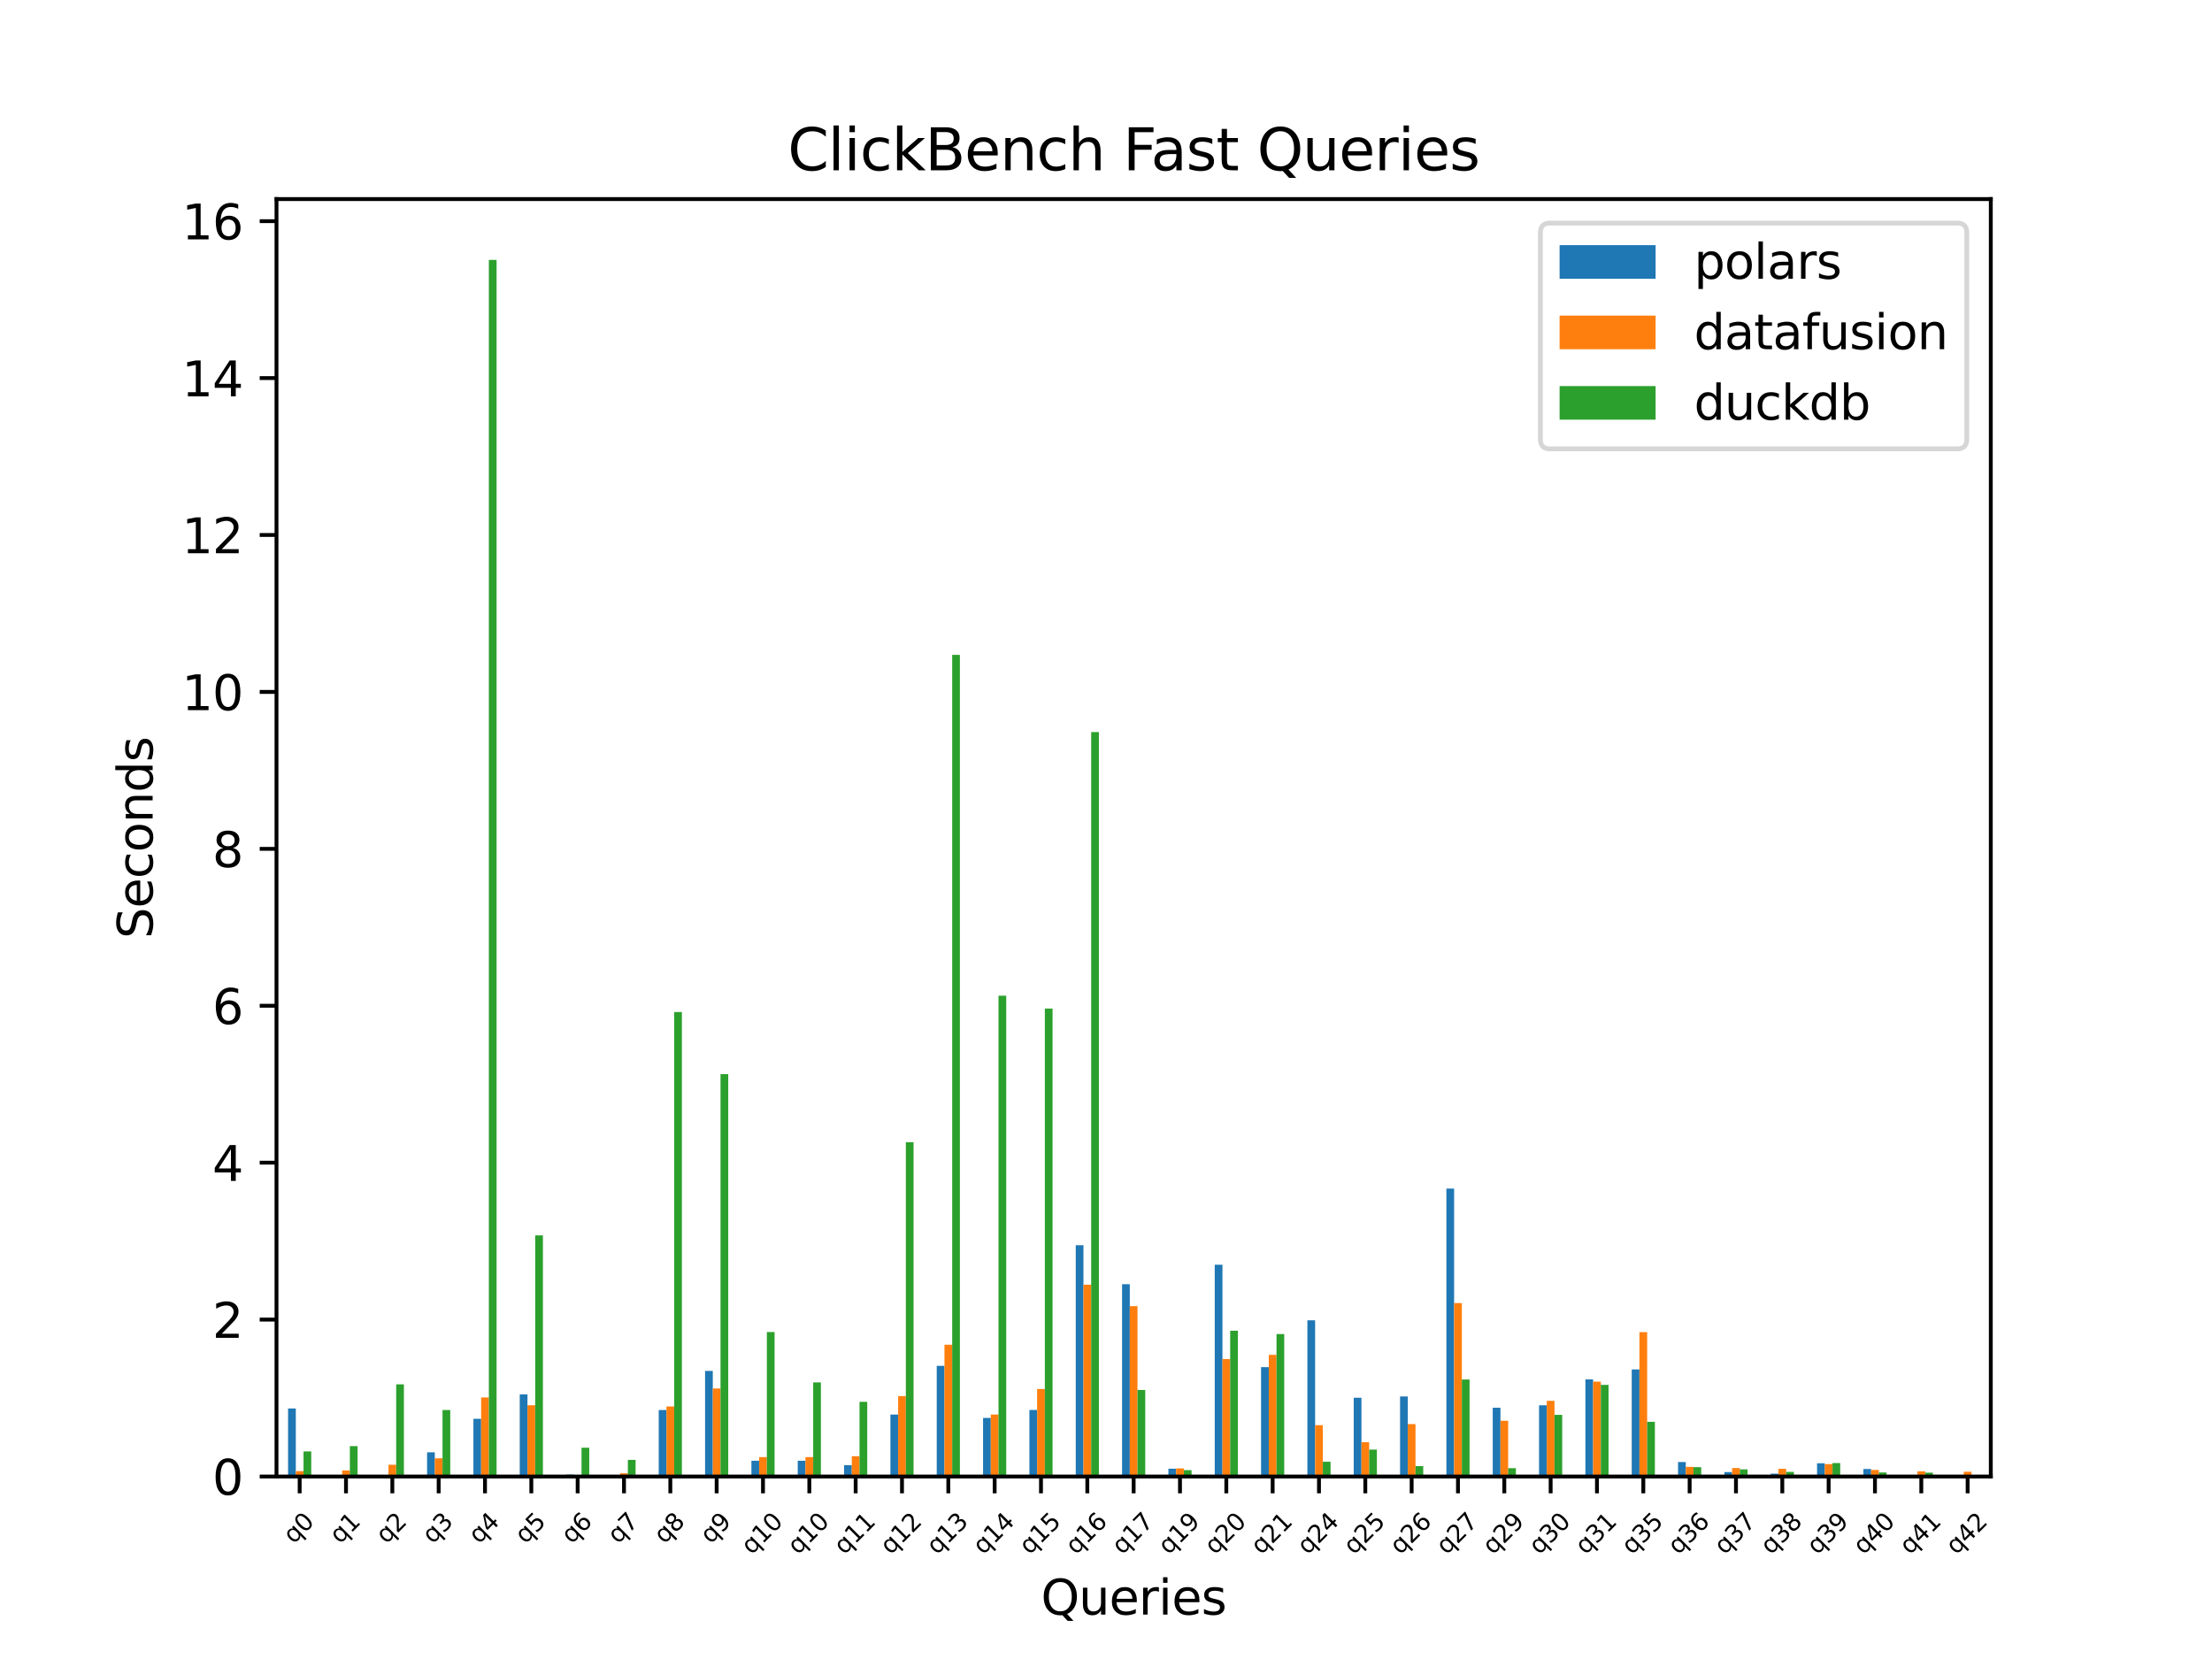 <?xml version="1.0" encoding="utf-8" standalone="no"?>
<!DOCTYPE svg PUBLIC "-//W3C//DTD SVG 1.1//EN"
  "http://www.w3.org/Graphics/SVG/1.1/DTD/svg11.dtd">
<svg xmlns:xlink="http://www.w3.org/1999/xlink" width="460.8pt" height="345.6pt" viewBox="0 0 460.8 345.6" xmlns="http://www.w3.org/2000/svg" version="1.1">
 <defs>
  <style type="text/css">*{stroke-linejoin: round; stroke-linecap: butt}</style>
 </defs>
 <g id="figure_1">
  <g id="patch_1">
   <path d="M 0 345.6 
L 460.8 345.6 
L 460.8 0 
L 0 0 
z
" style="fill: #ffffff"/>
  </g>
  <g id="axes_1">
   <g id="patch_2">
    <path d="M 57.6 307.584 
L 414.72 307.584 
L 414.72 41.472 
L 57.6 41.472 
z
" style="fill: #ffffff"/>
   </g>
   <g id="patch_3">
    <path d="M 60.013 307.584 
L 61.622 307.584 
L 61.622 293.412 
L 60.013 293.412 
z
" clip-path="url(#p11e6ae6128)" style="fill: #1f77b4"/>
   </g>
   <g id="patch_4">
    <path d="M 69.665 307.584 
L 71.274 307.584 
L 71.274 307.441 
L 69.665 307.441 
z
" clip-path="url(#p11e6ae6128)" style="fill: #1f77b4"/>
   </g>
   <g id="patch_5">
    <path d="M 79.317 307.584 
L 80.925 307.584 
L 80.925 307.45 
L 79.317 307.45 
z
" clip-path="url(#p11e6ae6128)" style="fill: #1f77b4"/>
   </g>
   <g id="patch_6">
    <path d="M 88.969 307.584 
L 90.577 307.584 
L 90.577 302.548 
L 88.969 302.548 
z
" clip-path="url(#p11e6ae6128)" style="fill: #1f77b4"/>
   </g>
   <g id="patch_7">
    <path d="M 98.621 307.584 
L 100.229 307.584 
L 100.229 295.563 
L 98.621 295.563 
z
" clip-path="url(#p11e6ae6128)" style="fill: #1f77b4"/>
   </g>
   <g id="patch_8">
    <path d="M 108.272 307.584 
L 109.881 307.584 
L 109.881 290.471 
L 108.272 290.471 
z
" clip-path="url(#p11e6ae6128)" style="fill: #1f77b4"/>
   </g>
   <g id="patch_9">
    <path d="M 117.924 307.584 
L 119.533 307.584 
L 119.533 307.186 
L 117.924 307.186 
z
" clip-path="url(#p11e6ae6128)" style="fill: #1f77b4"/>
   </g>
   <g id="patch_10">
    <path d="M 127.576 307.584 
L 129.185 307.584 
L 129.185 307.487 
L 127.576 307.487 
z
" clip-path="url(#p11e6ae6128)" style="fill: #1f77b4"/>
   </g>
   <g id="patch_11">
    <path d="M 137.228 307.584 
L 138.837 307.584 
L 138.837 293.734 
L 137.228 293.734 
z
" clip-path="url(#p11e6ae6128)" style="fill: #1f77b4"/>
   </g>
   <g id="patch_12">
    <path d="M 146.88 307.584 
L 148.489 307.584 
L 148.489 285.583 
L 146.88 285.583 
z
" clip-path="url(#p11e6ae6128)" style="fill: #1f77b4"/>
   </g>
   <g id="patch_13">
    <path d="M 156.532 307.584 
L 158.141 307.584 
L 158.141 304.294 
L 156.532 304.294 
z
" clip-path="url(#p11e6ae6128)" style="fill: #1f77b4"/>
   </g>
   <g id="patch_14">
    <path d="M 166.184 307.584 
L 167.792 307.584 
L 167.792 304.294 
L 166.184 304.294 
z
" clip-path="url(#p11e6ae6128)" style="fill: #1f77b4"/>
   </g>
   <g id="patch_15">
    <path d="M 175.836 307.584 
L 177.444 307.584 
L 177.444 305.233 
L 175.836 305.233 
z
" clip-path="url(#p11e6ae6128)" style="fill: #1f77b4"/>
   </g>
   <g id="patch_16">
    <path d="M 185.488 307.584 
L 187.096 307.584 
L 187.096 294.678 
L 185.488 294.678 
z
" clip-path="url(#p11e6ae6128)" style="fill: #1f77b4"/>
   </g>
   <g id="patch_17">
    <path d="M 195.139 307.584 
L 196.748 307.584 
L 196.748 284.523 
L 195.139 284.523 
z
" clip-path="url(#p11e6ae6128)" style="fill: #1f77b4"/>
   </g>
   <g id="patch_18">
    <path d="M 204.791 307.584 
L 206.4 307.584 
L 206.4 295.382 
L 204.791 295.382 
z
" clip-path="url(#p11e6ae6128)" style="fill: #1f77b4"/>
   </g>
   <g id="patch_19">
    <path d="M 214.443 307.584 
L 216.052 307.584 
L 216.052 293.72 
L 214.443 293.72 
z
" clip-path="url(#p11e6ae6128)" style="fill: #1f77b4"/>
   </g>
   <g id="patch_20">
    <path d="M 224.095 307.584 
L 225.704 307.584 
L 225.704 259.405 
L 224.095 259.405 
z
" clip-path="url(#p11e6ae6128)" style="fill: #1f77b4"/>
   </g>
   <g id="patch_21">
    <path d="M 233.747 307.584 
L 235.356 307.584 
L 235.356 267.517 
L 233.747 267.517 
z
" clip-path="url(#p11e6ae6128)" style="fill: #1f77b4"/>
   </g>
   <g id="patch_22">
    <path d="M 243.399 307.584 
L 245.008 307.584 
L 245.008 305.962 
L 243.399 305.962 
z
" clip-path="url(#p11e6ae6128)" style="fill: #1f77b4"/>
   </g>
   <g id="patch_23">
    <path d="M 253.051 307.584 
L 254.659 307.584 
L 254.659 263.472 
L 253.051 263.472 
z
" clip-path="url(#p11e6ae6128)" style="fill: #1f77b4"/>
   </g>
   <g id="patch_24">
    <path d="M 262.703 307.584 
L 264.311 307.584 
L 264.311 284.8 
L 262.703 284.8 
z
" clip-path="url(#p11e6ae6128)" style="fill: #1f77b4"/>
   </g>
   <g id="patch_25">
    <path d="M 272.355 307.584 
L 273.963 307.584 
L 273.963 275.047 
L 272.355 275.047 
z
" clip-path="url(#p11e6ae6128)" style="fill: #1f77b4"/>
   </g>
   <g id="patch_26">
    <path d="M 282.006 307.584 
L 283.615 307.584 
L 283.615 291.173 
L 282.006 291.173 
z
" clip-path="url(#p11e6ae6128)" style="fill: #1f77b4"/>
   </g>
   <g id="patch_27">
    <path d="M 291.658 307.584 
L 293.267 307.584 
L 293.267 290.904 
L 291.658 290.904 
z
" clip-path="url(#p11e6ae6128)" style="fill: #1f77b4"/>
   </g>
   <g id="patch_28">
    <path d="M 301.31 307.584 
L 302.919 307.584 
L 302.919 247.605 
L 301.31 247.605 
z
" clip-path="url(#p11e6ae6128)" style="fill: #1f77b4"/>
   </g>
   <g id="patch_29">
    <path d="M 310.962 307.584 
L 312.571 307.584 
L 312.571 293.259 
L 310.962 293.259 
z
" clip-path="url(#p11e6ae6128)" style="fill: #1f77b4"/>
   </g>
   <g id="patch_30">
    <path d="M 320.614 307.584 
L 322.223 307.584 
L 322.223 292.755 
L 320.614 292.755 
z
" clip-path="url(#p11e6ae6128)" style="fill: #1f77b4"/>
   </g>
   <g id="patch_31">
    <path d="M 330.266 307.584 
L 331.875 307.584 
L 331.875 287.358 
L 330.266 287.358 
z
" clip-path="url(#p11e6ae6128)" style="fill: #1f77b4"/>
   </g>
   <g id="patch_32">
    <path d="M 339.918 307.584 
L 341.526 307.584 
L 341.526 285.273 
L 339.918 285.273 
z
" clip-path="url(#p11e6ae6128)" style="fill: #1f77b4"/>
   </g>
   <g id="patch_33">
    <path d="M 349.57 307.584 
L 351.178 307.584 
L 351.178 304.576 
L 349.57 304.576 
z
" clip-path="url(#p11e6ae6128)" style="fill: #1f77b4"/>
   </g>
   <g id="patch_34">
    <path d="M 359.222 307.584 
L 360.83 307.584 
L 360.83 306.661 
L 359.222 306.661 
z
" clip-path="url(#p11e6ae6128)" style="fill: #1f77b4"/>
   </g>
   <g id="patch_35">
    <path d="M 368.874 307.584 
L 370.482 307.584 
L 370.482 306.997 
L 368.874 306.997 
z
" clip-path="url(#p11e6ae6128)" style="fill: #1f77b4"/>
   </g>
   <g id="patch_36">
    <path d="M 378.525 307.584 
L 380.134 307.584 
L 380.134 304.824 
L 378.525 304.824 
z
" clip-path="url(#p11e6ae6128)" style="fill: #1f77b4"/>
   </g>
   <g id="patch_37">
    <path d="M 388.177 307.584 
L 389.786 307.584 
L 389.786 306.015 
L 388.177 306.015 
z
" clip-path="url(#p11e6ae6128)" style="fill: #1f77b4"/>
   </g>
   <g id="patch_38">
    <path d="M 397.829 307.584 
L 399.438 307.584 
L 399.438 307.351 
L 397.829 307.351 
z
" clip-path="url(#p11e6ae6128)" style="fill: #1f77b4"/>
   </g>
   <g id="patch_39">
    <path d="M 407.481 307.584 
L 409.09 307.584 
L 409.09 307.278 
L 407.481 307.278 
z
" clip-path="url(#p11e6ae6128)" style="fill: #1f77b4"/>
   </g>
   <g id="patch_40">
    <path d="M 61.622 307.584 
L 63.23 307.584 
L 63.23 306.463 
L 61.622 306.463 
z
" clip-path="url(#p11e6ae6128)" style="fill: #ff7f0e"/>
   </g>
   <g id="patch_41">
    <path d="M 71.274 307.584 
L 72.882 307.584 
L 72.882 306.327 
L 71.274 306.327 
z
" clip-path="url(#p11e6ae6128)" style="fill: #ff7f0e"/>
   </g>
   <g id="patch_42">
    <path d="M 80.925 307.584 
L 82.534 307.584 
L 82.534 305.137 
L 80.925 305.137 
z
" clip-path="url(#p11e6ae6128)" style="fill: #ff7f0e"/>
   </g>
   <g id="patch_43">
    <path d="M 90.577 307.584 
L 92.186 307.584 
L 92.186 303.797 
L 90.577 303.797 
z
" clip-path="url(#p11e6ae6128)" style="fill: #ff7f0e"/>
   </g>
   <g id="patch_44">
    <path d="M 100.229 307.584 
L 101.838 307.584 
L 101.838 291.11 
L 100.229 291.11 
z
" clip-path="url(#p11e6ae6128)" style="fill: #ff7f0e"/>
   </g>
   <g id="patch_45">
    <path d="M 109.881 307.584 
L 111.49 307.584 
L 111.49 292.733 
L 109.881 292.733 
z
" clip-path="url(#p11e6ae6128)" style="fill: #ff7f0e"/>
   </g>
   <g id="patch_46">
    <path d="M 119.533 307.584 
L 121.142 307.584 
L 121.142 307.571 
L 119.533 307.571 
z
" clip-path="url(#p11e6ae6128)" style="fill: #ff7f0e"/>
   </g>
   <g id="patch_47">
    <path d="M 129.185 307.584 
L 130.794 307.584 
L 130.794 306.916 
L 129.185 306.916 
z
" clip-path="url(#p11e6ae6128)" style="fill: #ff7f0e"/>
   </g>
   <g id="patch_48">
    <path d="M 138.837 307.584 
L 140.445 307.584 
L 140.445 292.996 
L 138.837 292.996 
z
" clip-path="url(#p11e6ae6128)" style="fill: #ff7f0e"/>
   </g>
   <g id="patch_49">
    <path d="M 148.489 307.584 
L 150.097 307.584 
L 150.097 289.249 
L 148.489 289.249 
z
" clip-path="url(#p11e6ae6128)" style="fill: #ff7f0e"/>
   </g>
   <g id="patch_50">
    <path d="M 158.141 307.584 
L 159.749 307.584 
L 159.749 303.541 
L 158.141 303.541 
z
" clip-path="url(#p11e6ae6128)" style="fill: #ff7f0e"/>
   </g>
   <g id="patch_51">
    <path d="M 167.792 307.584 
L 169.401 307.584 
L 169.401 303.541 
L 167.792 303.541 
z
" clip-path="url(#p11e6ae6128)" style="fill: #ff7f0e"/>
   </g>
   <g id="patch_52">
    <path d="M 177.444 307.584 
L 179.053 307.584 
L 179.053 303.363 
L 177.444 303.363 
z
" clip-path="url(#p11e6ae6128)" style="fill: #ff7f0e"/>
   </g>
   <g id="patch_53">
    <path d="M 187.096 307.584 
L 188.705 307.584 
L 188.705 290.832 
L 187.096 290.832 
z
" clip-path="url(#p11e6ae6128)" style="fill: #ff7f0e"/>
   </g>
   <g id="patch_54">
    <path d="M 196.748 307.584 
L 198.357 307.584 
L 198.357 280.129 
L 196.748 280.129 
z
" clip-path="url(#p11e6ae6128)" style="fill: #ff7f0e"/>
   </g>
   <g id="patch_55">
    <path d="M 206.4 307.584 
L 208.009 307.584 
L 208.009 294.675 
L 206.4 294.675 
z
" clip-path="url(#p11e6ae6128)" style="fill: #ff7f0e"/>
   </g>
   <g id="patch_56">
    <path d="M 216.052 307.584 
L 217.661 307.584 
L 217.661 289.356 
L 216.052 289.356 
z
" clip-path="url(#p11e6ae6128)" style="fill: #ff7f0e"/>
   </g>
   <g id="patch_57">
    <path d="M 225.704 307.584 
L 227.312 307.584 
L 227.312 267.627 
L 225.704 267.627 
z
" clip-path="url(#p11e6ae6128)" style="fill: #ff7f0e"/>
   </g>
   <g id="patch_58">
    <path d="M 235.356 307.584 
L 236.964 307.584 
L 236.964 272.088 
L 235.356 272.088 
z
" clip-path="url(#p11e6ae6128)" style="fill: #ff7f0e"/>
   </g>
   <g id="patch_59">
    <path d="M 245.008 307.584 
L 246.616 307.584 
L 246.616 305.896 
L 245.008 305.896 
z
" clip-path="url(#p11e6ae6128)" style="fill: #ff7f0e"/>
   </g>
   <g id="patch_60">
    <path d="M 254.659 307.584 
L 256.268 307.584 
L 256.268 283.112 
L 254.659 283.112 
z
" clip-path="url(#p11e6ae6128)" style="fill: #ff7f0e"/>
   </g>
   <g id="patch_61">
    <path d="M 264.311 307.584 
L 265.92 307.584 
L 265.92 282.244 
L 264.311 282.244 
z
" clip-path="url(#p11e6ae6128)" style="fill: #ff7f0e"/>
   </g>
   <g id="patch_62">
    <path d="M 273.963 307.584 
L 275.572 307.584 
L 275.572 296.891 
L 273.963 296.891 
z
" clip-path="url(#p11e6ae6128)" style="fill: #ff7f0e"/>
   </g>
   <g id="patch_63">
    <path d="M 283.615 307.584 
L 285.224 307.584 
L 285.224 300.446 
L 283.615 300.446 
z
" clip-path="url(#p11e6ae6128)" style="fill: #ff7f0e"/>
   </g>
   <g id="patch_64">
    <path d="M 293.267 307.584 
L 294.876 307.584 
L 294.876 296.668 
L 293.267 296.668 
z
" clip-path="url(#p11e6ae6128)" style="fill: #ff7f0e"/>
   </g>
   <g id="patch_65">
    <path d="M 302.919 307.584 
L 304.528 307.584 
L 304.528 271.454 
L 302.919 271.454 
z
" clip-path="url(#p11e6ae6128)" style="fill: #ff7f0e"/>
   </g>
   <g id="patch_66">
    <path d="M 312.571 307.584 
L 314.179 307.584 
L 314.179 295.97 
L 312.571 295.97 
z
" clip-path="url(#p11e6ae6128)" style="fill: #ff7f0e"/>
   </g>
   <g id="patch_67">
    <path d="M 322.223 307.584 
L 323.831 307.584 
L 323.831 291.813 
L 322.223 291.813 
z
" clip-path="url(#p11e6ae6128)" style="fill: #ff7f0e"/>
   </g>
   <g id="patch_68">
    <path d="M 331.875 307.584 
L 333.483 307.584 
L 333.483 287.827 
L 331.875 287.827 
z
" clip-path="url(#p11e6ae6128)" style="fill: #ff7f0e"/>
   </g>
   <g id="patch_69">
    <path d="M 341.526 307.584 
L 343.135 307.584 
L 343.135 277.51 
L 341.526 277.51 
z
" clip-path="url(#p11e6ae6128)" style="fill: #ff7f0e"/>
   </g>
   <g id="patch_70">
    <path d="M 351.178 307.584 
L 352.787 307.584 
L 352.787 305.575 
L 351.178 305.575 
z
" clip-path="url(#p11e6ae6128)" style="fill: #ff7f0e"/>
   </g>
   <g id="patch_71">
    <path d="M 360.83 307.584 
L 362.439 307.584 
L 362.439 305.827 
L 360.83 305.827 
z
" clip-path="url(#p11e6ae6128)" style="fill: #ff7f0e"/>
   </g>
   <g id="patch_72">
    <path d="M 370.482 307.584 
L 372.091 307.584 
L 372.091 305.986 
L 370.482 305.986 
z
" clip-path="url(#p11e6ae6128)" style="fill: #ff7f0e"/>
   </g>
   <g id="patch_73">
    <path d="M 380.134 307.584 
L 381.743 307.584 
L 381.743 304.998 
L 380.134 304.998 
z
" clip-path="url(#p11e6ae6128)" style="fill: #ff7f0e"/>
   </g>
   <g id="patch_74">
    <path d="M 389.786 307.584 
L 391.395 307.584 
L 391.395 306.216 
L 389.786 306.216 
z
" clip-path="url(#p11e6ae6128)" style="fill: #ff7f0e"/>
   </g>
   <g id="patch_75">
    <path d="M 399.438 307.584 
L 401.046 307.584 
L 401.046 306.501 
L 399.438 306.501 
z
" clip-path="url(#p11e6ae6128)" style="fill: #ff7f0e"/>
   </g>
   <g id="patch_76">
    <path d="M 409.09 307.584 
L 410.698 307.584 
L 410.698 306.588 
L 409.09 306.588 
z
" clip-path="url(#p11e6ae6128)" style="fill: #ff7f0e"/>
   </g>
   <g id="patch_77">
    <path d="M 63.23 307.584 
L 64.839 307.584 
L 64.839 302.359 
L 63.23 302.359 
z
" clip-path="url(#p11e6ae6128)" style="fill: #2ca02c"/>
   </g>
   <g id="patch_78">
    <path d="M 72.882 307.584 
L 74.491 307.584 
L 74.491 301.258 
L 72.882 301.258 
z
" clip-path="url(#p11e6ae6128)" style="fill: #2ca02c"/>
   </g>
   <g id="patch_79">
    <path d="M 82.534 307.584 
L 84.143 307.584 
L 84.143 288.385 
L 82.534 288.385 
z
" clip-path="url(#p11e6ae6128)" style="fill: #2ca02c"/>
   </g>
   <g id="patch_80">
    <path d="M 92.186 307.584 
L 93.795 307.584 
L 93.795 293.736 
L 92.186 293.736 
z
" clip-path="url(#p11e6ae6128)" style="fill: #2ca02c"/>
   </g>
   <g id="patch_81">
    <path d="M 101.838 307.584 
L 103.446 307.584 
L 103.446 54.144 
L 101.838 54.144 
z
" clip-path="url(#p11e6ae6128)" style="fill: #2ca02c"/>
   </g>
   <g id="patch_82">
    <path d="M 111.49 307.584 
L 113.098 307.584 
L 113.098 257.353 
L 111.49 257.353 
z
" clip-path="url(#p11e6ae6128)" style="fill: #2ca02c"/>
   </g>
   <g id="patch_83">
    <path d="M 121.142 307.584 
L 122.75 307.584 
L 122.75 301.588 
L 121.142 301.588 
z
" clip-path="url(#p11e6ae6128)" style="fill: #2ca02c"/>
   </g>
   <g id="patch_84">
    <path d="M 130.794 307.584 
L 132.402 307.584 
L 132.402 304.117 
L 130.794 304.117 
z
" clip-path="url(#p11e6ae6128)" style="fill: #2ca02c"/>
   </g>
   <g id="patch_85">
    <path d="M 140.445 307.584 
L 142.054 307.584 
L 142.054 210.82 
L 140.445 210.82 
z
" clip-path="url(#p11e6ae6128)" style="fill: #2ca02c"/>
   </g>
   <g id="patch_86">
    <path d="M 150.097 307.584 
L 151.706 307.584 
L 151.706 223.769 
L 150.097 223.769 
z
" clip-path="url(#p11e6ae6128)" style="fill: #2ca02c"/>
   </g>
   <g id="patch_87">
    <path d="M 159.749 307.584 
L 161.358 307.584 
L 161.358 277.484 
L 159.749 277.484 
z
" clip-path="url(#p11e6ae6128)" style="fill: #2ca02c"/>
   </g>
   <g id="patch_88">
    <path d="M 169.401 307.584 
L 171.01 307.584 
L 171.01 287.978 
L 169.401 287.978 
z
" clip-path="url(#p11e6ae6128)" style="fill: #2ca02c"/>
   </g>
   <g id="patch_89">
    <path d="M 179.053 307.584 
L 180.662 307.584 
L 180.662 292.025 
L 179.053 292.025 
z
" clip-path="url(#p11e6ae6128)" style="fill: #2ca02c"/>
   </g>
   <g id="patch_90">
    <path d="M 188.705 307.584 
L 190.314 307.584 
L 190.314 237.944 
L 188.705 237.944 
z
" clip-path="url(#p11e6ae6128)" style="fill: #2ca02c"/>
   </g>
   <g id="patch_91">
    <path d="M 198.357 307.584 
L 199.965 307.584 
L 199.965 136.425 
L 198.357 136.425 
z
" clip-path="url(#p11e6ae6128)" style="fill: #2ca02c"/>
   </g>
   <g id="patch_92">
    <path d="M 208.009 307.584 
L 209.617 307.584 
L 209.617 207.425 
L 208.009 207.425 
z
" clip-path="url(#p11e6ae6128)" style="fill: #2ca02c"/>
   </g>
   <g id="patch_93">
    <path d="M 217.661 307.584 
L 219.269 307.584 
L 219.269 210.103 
L 217.661 210.103 
z
" clip-path="url(#p11e6ae6128)" style="fill: #2ca02c"/>
   </g>
   <g id="patch_94">
    <path d="M 227.312 307.584 
L 228.921 307.584 
L 228.921 152.509 
L 227.312 152.509 
z
" clip-path="url(#p11e6ae6128)" style="fill: #2ca02c"/>
   </g>
   <g id="patch_95">
    <path d="M 236.964 307.584 
L 238.573 307.584 
L 238.573 289.56 
L 236.964 289.56 
z
" clip-path="url(#p11e6ae6128)" style="fill: #2ca02c"/>
   </g>
   <g id="patch_96">
    <path d="M 246.616 307.584 
L 248.225 307.584 
L 248.225 306.251 
L 246.616 306.251 
z
" clip-path="url(#p11e6ae6128)" style="fill: #2ca02c"/>
   </g>
   <g id="patch_97">
    <path d="M 256.268 307.584 
L 257.877 307.584 
L 257.877 277.215 
L 256.268 277.215 
z
" clip-path="url(#p11e6ae6128)" style="fill: #2ca02c"/>
   </g>
   <g id="patch_98">
    <path d="M 265.92 307.584 
L 267.529 307.584 
L 267.529 277.903 
L 265.92 277.903 
z
" clip-path="url(#p11e6ae6128)" style="fill: #2ca02c"/>
   </g>
   <g id="patch_99">
    <path d="M 275.572 307.584 
L 277.181 307.584 
L 277.181 304.503 
L 275.572 304.503 
z
" clip-path="url(#p11e6ae6128)" style="fill: #2ca02c"/>
   </g>
   <g id="patch_100">
    <path d="M 285.224 307.584 
L 286.832 307.584 
L 286.832 301.975 
L 285.224 301.975 
z
" clip-path="url(#p11e6ae6128)" style="fill: #2ca02c"/>
   </g>
   <g id="patch_101">
    <path d="M 294.876 307.584 
L 296.484 307.584 
L 296.484 305.424 
L 294.876 305.424 
z
" clip-path="url(#p11e6ae6128)" style="fill: #2ca02c"/>
   </g>
   <g id="patch_102">
    <path d="M 304.528 307.584 
L 306.136 307.584 
L 306.136 287.377 
L 304.528 287.377 
z
" clip-path="url(#p11e6ae6128)" style="fill: #2ca02c"/>
   </g>
   <g id="patch_103">
    <path d="M 314.179 307.584 
L 315.788 307.584 
L 315.788 305.853 
L 314.179 305.853 
z
" clip-path="url(#p11e6ae6128)" style="fill: #2ca02c"/>
   </g>
   <g id="patch_104">
    <path d="M 323.831 307.584 
L 325.44 307.584 
L 325.44 294.741 
L 323.831 294.741 
z
" clip-path="url(#p11e6ae6128)" style="fill: #2ca02c"/>
   </g>
   <g id="patch_105">
    <path d="M 333.483 307.584 
L 335.092 307.584 
L 335.092 288.501 
L 333.483 288.501 
z
" clip-path="url(#p11e6ae6128)" style="fill: #2ca02c"/>
   </g>
   <g id="patch_106">
    <path d="M 343.135 307.584 
L 344.744 307.584 
L 344.744 296.19 
L 343.135 296.19 
z
" clip-path="url(#p11e6ae6128)" style="fill: #2ca02c"/>
   </g>
   <g id="patch_107">
    <path d="M 352.787 307.584 
L 354.396 307.584 
L 354.396 305.637 
L 352.787 305.637 
z
" clip-path="url(#p11e6ae6128)" style="fill: #2ca02c"/>
   </g>
   <g id="patch_108">
    <path d="M 362.439 307.584 
L 364.048 307.584 
L 364.048 306.093 
L 362.439 306.093 
z
" clip-path="url(#p11e6ae6128)" style="fill: #2ca02c"/>
   </g>
   <g id="patch_109">
    <path d="M 372.091 307.584 
L 373.699 307.584 
L 373.699 306.623 
L 372.091 306.623 
z
" clip-path="url(#p11e6ae6128)" style="fill: #2ca02c"/>
   </g>
   <g id="patch_110">
    <path d="M 381.743 307.584 
L 383.351 307.584 
L 383.351 304.777 
L 381.743 304.777 
z
" clip-path="url(#p11e6ae6128)" style="fill: #2ca02c"/>
   </g>
   <g id="patch_111">
    <path d="M 391.395 307.584 
L 393.003 307.584 
L 393.003 306.74 
L 391.395 306.74 
z
" clip-path="url(#p11e6ae6128)" style="fill: #2ca02c"/>
   </g>
   <g id="patch_112">
    <path d="M 401.046 307.584 
L 402.655 307.584 
L 402.655 306.78 
L 401.046 306.78 
z
" clip-path="url(#p11e6ae6128)" style="fill: #2ca02c"/>
   </g>
   <g id="patch_113">
    <path d="M 410.698 307.584 
L 412.307 307.584 
L 412.307 307.584 
L 410.698 307.584 
z
" clip-path="url(#p11e6ae6128)" style="fill: #2ca02c"/>
   </g>
   <g id="matplotlib.axis_1">
    <g id="xtick_1">
     <g id="line2d_1">
      <defs>
       <path id="m9c31081221" d="M 0 0 
L 0 3.5 
" style="stroke: #000000; stroke-width: 0.8"/>
      </defs>
      <g>
       <use xlink:href="#m9c31081221" x="62.426" y="307.584" style="stroke: #000000; stroke-width: 0.8"/>
      </g>
     </g>
     <g id="text_1">
      <!-- q0 -->
      <g transform="translate(61.155 321.764) rotate(-45) scale(0.05 -0.05)">
       <defs>
        <path id="DejaVuSans-71" d="M 947 1747 
Q 947 1113 1208 752 
Q 1469 391 1925 391 
Q 2381 391 2643 752 
Q 2906 1113 2906 1747 
Q 2906 2381 2643 2742 
Q 2381 3103 1925 3103 
Q 1469 3103 1208 2742 
Q 947 2381 947 1747 
z
M 2906 525 
Q 2725 213 2448 61 
Q 2172 -91 1784 -91 
Q 1150 -91 751 415 
Q 353 922 353 1747 
Q 353 2572 751 3078 
Q 1150 3584 1784 3584 
Q 2172 3584 2448 3432 
Q 2725 3281 2906 2969 
L 2906 3500 
L 3481 3500 
L 3481 -1331 
L 2906 -1331 
L 2906 525 
z
" transform="scale(0.016)"/>
        <path id="DejaVuSans-30" d="M 2034 4250 
Q 1547 4250 1301 3770 
Q 1056 3291 1056 2328 
Q 1056 1369 1301 889 
Q 1547 409 2034 409 
Q 2525 409 2770 889 
Q 3016 1369 3016 2328 
Q 3016 3291 2770 3770 
Q 2525 4250 2034 4250 
z
M 2034 4750 
Q 2819 4750 3233 4129 
Q 3647 3509 3647 2328 
Q 3647 1150 3233 529 
Q 2819 -91 2034 -91 
Q 1250 -91 836 529 
Q 422 1150 422 2328 
Q 422 3509 836 4129 
Q 1250 4750 2034 4750 
z
" transform="scale(0.016)"/>
       </defs>
       <use xlink:href="#DejaVuSans-71"/>
       <use xlink:href="#DejaVuSans-30" transform="translate(63.477 0)"/>
      </g>
     </g>
    </g>
    <g id="xtick_2">
     <g id="line2d_2">
      <g>
       <use xlink:href="#m9c31081221" x="72.078" y="307.584" style="stroke: #000000; stroke-width: 0.8"/>
      </g>
     </g>
     <g id="text_2">
      <!-- q1 -->
      <g transform="translate(70.806 321.764) rotate(-45) scale(0.05 -0.05)">
       <defs>
        <path id="DejaVuSans-31" d="M 794 531 
L 1825 531 
L 1825 4091 
L 703 3866 
L 703 4441 
L 1819 4666 
L 2450 4666 
L 2450 531 
L 3481 531 
L 3481 0 
L 794 0 
L 794 531 
z
" transform="scale(0.016)"/>
       </defs>
       <use xlink:href="#DejaVuSans-71"/>
       <use xlink:href="#DejaVuSans-31" transform="translate(63.477 0)"/>
      </g>
     </g>
    </g>
    <g id="xtick_3">
     <g id="line2d_3">
      <g>
       <use xlink:href="#m9c31081221" x="81.73" y="307.584" style="stroke: #000000; stroke-width: 0.8"/>
      </g>
     </g>
     <g id="text_3">
      <!-- q2 -->
      <g transform="translate(80.458 321.764) rotate(-45) scale(0.05 -0.05)">
       <defs>
        <path id="DejaVuSans-32" d="M 1228 531 
L 3431 531 
L 3431 0 
L 469 0 
L 469 531 
Q 828 903 1448 1529 
Q 2069 2156 2228 2338 
Q 2531 2678 2651 2914 
Q 2772 3150 2772 3378 
Q 2772 3750 2511 3984 
Q 2250 4219 1831 4219 
Q 1534 4219 1204 4116 
Q 875 4013 500 3803 
L 500 4441 
Q 881 4594 1212 4672 
Q 1544 4750 1819 4750 
Q 2544 4750 2975 4387 
Q 3406 4025 3406 3419 
Q 3406 3131 3298 2873 
Q 3191 2616 2906 2266 
Q 2828 2175 2409 1742 
Q 1991 1309 1228 531 
z
" transform="scale(0.016)"/>
       </defs>
       <use xlink:href="#DejaVuSans-71"/>
       <use xlink:href="#DejaVuSans-32" transform="translate(63.477 0)"/>
      </g>
     </g>
    </g>
    <g id="xtick_4">
     <g id="line2d_4">
      <g>
       <use xlink:href="#m9c31081221" x="91.382" y="307.584" style="stroke: #000000; stroke-width: 0.8"/>
      </g>
     </g>
     <g id="text_4">
      <!-- q3 -->
      <g transform="translate(90.11 321.764) rotate(-45) scale(0.05 -0.05)">
       <defs>
        <path id="DejaVuSans-33" d="M 2597 2516 
Q 3050 2419 3304 2112 
Q 3559 1806 3559 1356 
Q 3559 666 3084 287 
Q 2609 -91 1734 -91 
Q 1441 -91 1130 -33 
Q 819 25 488 141 
L 488 750 
Q 750 597 1062 519 
Q 1375 441 1716 441 
Q 2309 441 2620 675 
Q 2931 909 2931 1356 
Q 2931 1769 2642 2001 
Q 2353 2234 1838 2234 
L 1294 2234 
L 1294 2753 
L 1863 2753 
Q 2328 2753 2575 2939 
Q 2822 3125 2822 3475 
Q 2822 3834 2567 4026 
Q 2313 4219 1838 4219 
Q 1578 4219 1281 4162 
Q 984 4106 628 3988 
L 628 4550 
Q 988 4650 1302 4700 
Q 1616 4750 1894 4750 
Q 2613 4750 3031 4423 
Q 3450 4097 3450 3541 
Q 3450 3153 3228 2886 
Q 3006 2619 2597 2516 
z
" transform="scale(0.016)"/>
       </defs>
       <use xlink:href="#DejaVuSans-71"/>
       <use xlink:href="#DejaVuSans-33" transform="translate(63.477 0)"/>
      </g>
     </g>
    </g>
    <g id="xtick_5">
     <g id="line2d_5">
      <g>
       <use xlink:href="#m9c31081221" x="101.034" y="307.584" style="stroke: #000000; stroke-width: 0.8"/>
      </g>
     </g>
     <g id="text_5">
      <!-- q4 -->
      <g transform="translate(99.762 321.764) rotate(-45) scale(0.05 -0.05)">
       <defs>
        <path id="DejaVuSans-34" d="M 2419 4116 
L 825 1625 
L 2419 1625 
L 2419 4116 
z
M 2253 4666 
L 3047 4666 
L 3047 1625 
L 3713 1625 
L 3713 1100 
L 3047 1100 
L 3047 0 
L 2419 0 
L 2419 1100 
L 313 1100 
L 313 1709 
L 2253 4666 
z
" transform="scale(0.016)"/>
       </defs>
       <use xlink:href="#DejaVuSans-71"/>
       <use xlink:href="#DejaVuSans-34" transform="translate(63.477 0)"/>
      </g>
     </g>
    </g>
    <g id="xtick_6">
     <g id="line2d_6">
      <g>
       <use xlink:href="#m9c31081221" x="110.685" y="307.584" style="stroke: #000000; stroke-width: 0.8"/>
      </g>
     </g>
     <g id="text_6">
      <!-- q5 -->
      <g transform="translate(109.414 321.764) rotate(-45) scale(0.05 -0.05)">
       <defs>
        <path id="DejaVuSans-35" d="M 691 4666 
L 3169 4666 
L 3169 4134 
L 1269 4134 
L 1269 2991 
Q 1406 3038 1543 3061 
Q 1681 3084 1819 3084 
Q 2600 3084 3056 2656 
Q 3513 2228 3513 1497 
Q 3513 744 3044 326 
Q 2575 -91 1722 -91 
Q 1428 -91 1123 -41 
Q 819 9 494 109 
L 494 744 
Q 775 591 1075 516 
Q 1375 441 1709 441 
Q 2250 441 2565 725 
Q 2881 1009 2881 1497 
Q 2881 1984 2565 2268 
Q 2250 2553 1709 2553 
Q 1456 2553 1204 2497 
Q 953 2441 691 2322 
L 691 4666 
z
" transform="scale(0.016)"/>
       </defs>
       <use xlink:href="#DejaVuSans-71"/>
       <use xlink:href="#DejaVuSans-35" transform="translate(63.477 0)"/>
      </g>
     </g>
    </g>
    <g id="xtick_7">
     <g id="line2d_7">
      <g>
       <use xlink:href="#m9c31081221" x="120.337" y="307.584" style="stroke: #000000; stroke-width: 0.8"/>
      </g>
     </g>
     <g id="text_7">
      <!-- q6 -->
      <g transform="translate(119.066 321.764) rotate(-45) scale(0.05 -0.05)">
       <defs>
        <path id="DejaVuSans-36" d="M 2113 2584 
Q 1688 2584 1439 2293 
Q 1191 2003 1191 1497 
Q 1191 994 1439 701 
Q 1688 409 2113 409 
Q 2538 409 2786 701 
Q 3034 994 3034 1497 
Q 3034 2003 2786 2293 
Q 2538 2584 2113 2584 
z
M 3366 4563 
L 3366 3988 
Q 3128 4100 2886 4159 
Q 2644 4219 2406 4219 
Q 1781 4219 1451 3797 
Q 1122 3375 1075 2522 
Q 1259 2794 1537 2939 
Q 1816 3084 2150 3084 
Q 2853 3084 3261 2657 
Q 3669 2231 3669 1497 
Q 3669 778 3244 343 
Q 2819 -91 2113 -91 
Q 1303 -91 875 529 
Q 447 1150 447 2328 
Q 447 3434 972 4092 
Q 1497 4750 2381 4750 
Q 2619 4750 2861 4703 
Q 3103 4656 3366 4563 
z
" transform="scale(0.016)"/>
       </defs>
       <use xlink:href="#DejaVuSans-71"/>
       <use xlink:href="#DejaVuSans-36" transform="translate(63.477 0)"/>
      </g>
     </g>
    </g>
    <g id="xtick_8">
     <g id="line2d_8">
      <g>
       <use xlink:href="#m9c31081221" x="129.989" y="307.584" style="stroke: #000000; stroke-width: 0.8"/>
      </g>
     </g>
     <g id="text_8">
      <!-- q7 -->
      <g transform="translate(128.718 321.764) rotate(-45) scale(0.05 -0.05)">
       <defs>
        <path id="DejaVuSans-37" d="M 525 4666 
L 3525 4666 
L 3525 4397 
L 1831 0 
L 1172 0 
L 2766 4134 
L 525 4134 
L 525 4666 
z
" transform="scale(0.016)"/>
       </defs>
       <use xlink:href="#DejaVuSans-71"/>
       <use xlink:href="#DejaVuSans-37" transform="translate(63.477 0)"/>
      </g>
     </g>
    </g>
    <g id="xtick_9">
     <g id="line2d_9">
      <g>
       <use xlink:href="#m9c31081221" x="139.641" y="307.584" style="stroke: #000000; stroke-width: 0.8"/>
      </g>
     </g>
     <g id="text_9">
      <!-- q8 -->
      <g transform="translate(138.37 321.764) rotate(-45) scale(0.05 -0.05)">
       <defs>
        <path id="DejaVuSans-38" d="M 2034 2216 
Q 1584 2216 1326 1975 
Q 1069 1734 1069 1313 
Q 1069 891 1326 650 
Q 1584 409 2034 409 
Q 2484 409 2743 651 
Q 3003 894 3003 1313 
Q 3003 1734 2745 1975 
Q 2488 2216 2034 2216 
z
M 1403 2484 
Q 997 2584 770 2862 
Q 544 3141 544 3541 
Q 544 4100 942 4425 
Q 1341 4750 2034 4750 
Q 2731 4750 3128 4425 
Q 3525 4100 3525 3541 
Q 3525 3141 3298 2862 
Q 3072 2584 2669 2484 
Q 3125 2378 3379 2068 
Q 3634 1759 3634 1313 
Q 3634 634 3220 271 
Q 2806 -91 2034 -91 
Q 1263 -91 848 271 
Q 434 634 434 1313 
Q 434 1759 690 2068 
Q 947 2378 1403 2484 
z
M 1172 3481 
Q 1172 3119 1398 2916 
Q 1625 2713 2034 2713 
Q 2441 2713 2670 2916 
Q 2900 3119 2900 3481 
Q 2900 3844 2670 4047 
Q 2441 4250 2034 4250 
Q 1625 4250 1398 4047 
Q 1172 3844 1172 3481 
z
" transform="scale(0.016)"/>
       </defs>
       <use xlink:href="#DejaVuSans-71"/>
       <use xlink:href="#DejaVuSans-38" transform="translate(63.477 0)"/>
      </g>
     </g>
    </g>
    <g id="xtick_10">
     <g id="line2d_10">
      <g>
       <use xlink:href="#m9c31081221" x="149.293" y="307.584" style="stroke: #000000; stroke-width: 0.8"/>
      </g>
     </g>
     <g id="text_10">
      <!-- q9 -->
      <g transform="translate(148.022 321.764) rotate(-45) scale(0.05 -0.05)">
       <defs>
        <path id="DejaVuSans-39" d="M 703 97 
L 703 672 
Q 941 559 1184 500 
Q 1428 441 1663 441 
Q 2288 441 2617 861 
Q 2947 1281 2994 2138 
Q 2813 1869 2534 1725 
Q 2256 1581 1919 1581 
Q 1219 1581 811 2004 
Q 403 2428 403 3163 
Q 403 3881 828 4315 
Q 1253 4750 1959 4750 
Q 2769 4750 3195 4129 
Q 3622 3509 3622 2328 
Q 3622 1225 3098 567 
Q 2575 -91 1691 -91 
Q 1453 -91 1209 -44 
Q 966 3 703 97 
z
M 1959 2075 
Q 2384 2075 2632 2365 
Q 2881 2656 2881 3163 
Q 2881 3666 2632 3958 
Q 2384 4250 1959 4250 
Q 1534 4250 1286 3958 
Q 1038 3666 1038 3163 
Q 1038 2656 1286 2365 
Q 1534 2075 1959 2075 
z
" transform="scale(0.016)"/>
       </defs>
       <use xlink:href="#DejaVuSans-71"/>
       <use xlink:href="#DejaVuSans-39" transform="translate(63.477 0)"/>
      </g>
     </g>
    </g>
    <g id="xtick_11">
     <g id="line2d_11">
      <g>
       <use xlink:href="#m9c31081221" x="158.945" y="307.584" style="stroke: #000000; stroke-width: 0.8"/>
      </g>
     </g>
     <g id="text_11">
      <!-- q10 -->
      <g transform="translate(156.549 324.014) rotate(-45) scale(0.05 -0.05)">
       <use xlink:href="#DejaVuSans-71"/>
       <use xlink:href="#DejaVuSans-31" transform="translate(63.477 0)"/>
       <use xlink:href="#DejaVuSans-30" transform="translate(127.1 0)"/>
      </g>
     </g>
    </g>
    <g id="xtick_12">
     <g id="line2d_12">
      <g>
       <use xlink:href="#m9c31081221" x="168.597" y="307.584" style="stroke: #000000; stroke-width: 0.8"/>
      </g>
     </g>
     <g id="text_12">
      <!-- q10 -->
      <g transform="translate(166.201 324.014) rotate(-45) scale(0.05 -0.05)">
       <use xlink:href="#DejaVuSans-71"/>
       <use xlink:href="#DejaVuSans-31" transform="translate(63.477 0)"/>
       <use xlink:href="#DejaVuSans-30" transform="translate(127.1 0)"/>
      </g>
     </g>
    </g>
    <g id="xtick_13">
     <g id="line2d_13">
      <g>
       <use xlink:href="#m9c31081221" x="178.249" y="307.584" style="stroke: #000000; stroke-width: 0.8"/>
      </g>
     </g>
     <g id="text_13">
      <!-- q11 -->
      <g transform="translate(175.852 324.014) rotate(-45) scale(0.05 -0.05)">
       <use xlink:href="#DejaVuSans-71"/>
       <use xlink:href="#DejaVuSans-31" transform="translate(63.477 0)"/>
       <use xlink:href="#DejaVuSans-31" transform="translate(127.1 0)"/>
      </g>
     </g>
    </g>
    <g id="xtick_14">
     <g id="line2d_14">
      <g>
       <use xlink:href="#m9c31081221" x="187.901" y="307.584" style="stroke: #000000; stroke-width: 0.8"/>
      </g>
     </g>
     <g id="text_14">
      <!-- q12 -->
      <g transform="translate(185.504 324.014) rotate(-45) scale(0.05 -0.05)">
       <use xlink:href="#DejaVuSans-71"/>
       <use xlink:href="#DejaVuSans-31" transform="translate(63.477 0)"/>
       <use xlink:href="#DejaVuSans-32" transform="translate(127.1 0)"/>
      </g>
     </g>
    </g>
    <g id="xtick_15">
     <g id="line2d_15">
      <g>
       <use xlink:href="#m9c31081221" x="197.552" y="307.584" style="stroke: #000000; stroke-width: 0.8"/>
      </g>
     </g>
     <g id="text_15">
      <!-- q13 -->
      <g transform="translate(195.156 324.014) rotate(-45) scale(0.05 -0.05)">
       <use xlink:href="#DejaVuSans-71"/>
       <use xlink:href="#DejaVuSans-31" transform="translate(63.477 0)"/>
       <use xlink:href="#DejaVuSans-33" transform="translate(127.1 0)"/>
      </g>
     </g>
    </g>
    <g id="xtick_16">
     <g id="line2d_16">
      <g>
       <use xlink:href="#m9c31081221" x="207.204" y="307.584" style="stroke: #000000; stroke-width: 0.8"/>
      </g>
     </g>
     <g id="text_16">
      <!-- q14 -->
      <g transform="translate(204.808 324.014) rotate(-45) scale(0.05 -0.05)">
       <use xlink:href="#DejaVuSans-71"/>
       <use xlink:href="#DejaVuSans-31" transform="translate(63.477 0)"/>
       <use xlink:href="#DejaVuSans-34" transform="translate(127.1 0)"/>
      </g>
     </g>
    </g>
    <g id="xtick_17">
     <g id="line2d_17">
      <g>
       <use xlink:href="#m9c31081221" x="216.856" y="307.584" style="stroke: #000000; stroke-width: 0.8"/>
      </g>
     </g>
     <g id="text_17">
      <!-- q15 -->
      <g transform="translate(214.46 324.014) rotate(-45) scale(0.05 -0.05)">
       <use xlink:href="#DejaVuSans-71"/>
       <use xlink:href="#DejaVuSans-31" transform="translate(63.477 0)"/>
       <use xlink:href="#DejaVuSans-35" transform="translate(127.1 0)"/>
      </g>
     </g>
    </g>
    <g id="xtick_18">
     <g id="line2d_18">
      <g>
       <use xlink:href="#m9c31081221" x="226.508" y="307.584" style="stroke: #000000; stroke-width: 0.8"/>
      </g>
     </g>
     <g id="text_18">
      <!-- q16 -->
      <g transform="translate(224.112 324.014) rotate(-45) scale(0.05 -0.05)">
       <use xlink:href="#DejaVuSans-71"/>
       <use xlink:href="#DejaVuSans-31" transform="translate(63.477 0)"/>
       <use xlink:href="#DejaVuSans-36" transform="translate(127.1 0)"/>
      </g>
     </g>
    </g>
    <g id="xtick_19">
     <g id="line2d_19">
      <g>
       <use xlink:href="#m9c31081221" x="236.16" y="307.584" style="stroke: #000000; stroke-width: 0.8"/>
      </g>
     </g>
     <g id="text_19">
      <!-- q17 -->
      <g transform="translate(233.764 324.014) rotate(-45) scale(0.05 -0.05)">
       <use xlink:href="#DejaVuSans-71"/>
       <use xlink:href="#DejaVuSans-31" transform="translate(63.477 0)"/>
       <use xlink:href="#DejaVuSans-37" transform="translate(127.1 0)"/>
      </g>
     </g>
    </g>
    <g id="xtick_20">
     <g id="line2d_20">
      <g>
       <use xlink:href="#m9c31081221" x="245.812" y="307.584" style="stroke: #000000; stroke-width: 0.8"/>
      </g>
     </g>
     <g id="text_20">
      <!-- q19 -->
      <g transform="translate(243.416 324.014) rotate(-45) scale(0.05 -0.05)">
       <use xlink:href="#DejaVuSans-71"/>
       <use xlink:href="#DejaVuSans-31" transform="translate(63.477 0)"/>
       <use xlink:href="#DejaVuSans-39" transform="translate(127.1 0)"/>
      </g>
     </g>
    </g>
    <g id="xtick_21">
     <g id="line2d_21">
      <g>
       <use xlink:href="#m9c31081221" x="255.464" y="307.584" style="stroke: #000000; stroke-width: 0.8"/>
      </g>
     </g>
     <g id="text_21">
      <!-- q20 -->
      <g transform="translate(253.068 324.014) rotate(-45) scale(0.05 -0.05)">
       <use xlink:href="#DejaVuSans-71"/>
       <use xlink:href="#DejaVuSans-32" transform="translate(63.477 0)"/>
       <use xlink:href="#DejaVuSans-30" transform="translate(127.1 0)"/>
      </g>
     </g>
    </g>
    <g id="xtick_22">
     <g id="line2d_22">
      <g>
       <use xlink:href="#m9c31081221" x="265.116" y="307.584" style="stroke: #000000; stroke-width: 0.8"/>
      </g>
     </g>
     <g id="text_22">
      <!-- q21 -->
      <g transform="translate(262.72 324.014) rotate(-45) scale(0.05 -0.05)">
       <use xlink:href="#DejaVuSans-71"/>
       <use xlink:href="#DejaVuSans-32" transform="translate(63.477 0)"/>
       <use xlink:href="#DejaVuSans-31" transform="translate(127.1 0)"/>
      </g>
     </g>
    </g>
    <g id="xtick_23">
     <g id="line2d_23">
      <g>
       <use xlink:href="#m9c31081221" x="274.768" y="307.584" style="stroke: #000000; stroke-width: 0.8"/>
      </g>
     </g>
     <g id="text_23">
      <!-- q24 -->
      <g transform="translate(272.371 324.014) rotate(-45) scale(0.05 -0.05)">
       <use xlink:href="#DejaVuSans-71"/>
       <use xlink:href="#DejaVuSans-32" transform="translate(63.477 0)"/>
       <use xlink:href="#DejaVuSans-34" transform="translate(127.1 0)"/>
      </g>
     </g>
    </g>
    <g id="xtick_24">
     <g id="line2d_24">
      <g>
       <use xlink:href="#m9c31081221" x="284.419" y="307.584" style="stroke: #000000; stroke-width: 0.8"/>
      </g>
     </g>
     <g id="text_24">
      <!-- q25 -->
      <g transform="translate(282.023 324.014) rotate(-45) scale(0.05 -0.05)">
       <use xlink:href="#DejaVuSans-71"/>
       <use xlink:href="#DejaVuSans-32" transform="translate(63.477 0)"/>
       <use xlink:href="#DejaVuSans-35" transform="translate(127.1 0)"/>
      </g>
     </g>
    </g>
    <g id="xtick_25">
     <g id="line2d_25">
      <g>
       <use xlink:href="#m9c31081221" x="294.071" y="307.584" style="stroke: #000000; stroke-width: 0.8"/>
      </g>
     </g>
     <g id="text_25">
      <!-- q26 -->
      <g transform="translate(291.675 324.014) rotate(-45) scale(0.05 -0.05)">
       <use xlink:href="#DejaVuSans-71"/>
       <use xlink:href="#DejaVuSans-32" transform="translate(63.477 0)"/>
       <use xlink:href="#DejaVuSans-36" transform="translate(127.1 0)"/>
      </g>
     </g>
    </g>
    <g id="xtick_26">
     <g id="line2d_26">
      <g>
       <use xlink:href="#m9c31081221" x="303.723" y="307.584" style="stroke: #000000; stroke-width: 0.8"/>
      </g>
     </g>
     <g id="text_26">
      <!-- q27 -->
      <g transform="translate(301.327 324.014) rotate(-45) scale(0.05 -0.05)">
       <use xlink:href="#DejaVuSans-71"/>
       <use xlink:href="#DejaVuSans-32" transform="translate(63.477 0)"/>
       <use xlink:href="#DejaVuSans-37" transform="translate(127.1 0)"/>
      </g>
     </g>
    </g>
    <g id="xtick_27">
     <g id="line2d_27">
      <g>
       <use xlink:href="#m9c31081221" x="313.375" y="307.584" style="stroke: #000000; stroke-width: 0.8"/>
      </g>
     </g>
     <g id="text_27">
      <!-- q29 -->
      <g transform="translate(310.979 324.014) rotate(-45) scale(0.05 -0.05)">
       <use xlink:href="#DejaVuSans-71"/>
       <use xlink:href="#DejaVuSans-32" transform="translate(63.477 0)"/>
       <use xlink:href="#DejaVuSans-39" transform="translate(127.1 0)"/>
      </g>
     </g>
    </g>
    <g id="xtick_28">
     <g id="line2d_28">
      <g>
       <use xlink:href="#m9c31081221" x="323.027" y="307.584" style="stroke: #000000; stroke-width: 0.8"/>
      </g>
     </g>
     <g id="text_28">
      <!-- q30 -->
      <g transform="translate(320.631 324.014) rotate(-45) scale(0.05 -0.05)">
       <use xlink:href="#DejaVuSans-71"/>
       <use xlink:href="#DejaVuSans-33" transform="translate(63.477 0)"/>
       <use xlink:href="#DejaVuSans-30" transform="translate(127.1 0)"/>
      </g>
     </g>
    </g>
    <g id="xtick_29">
     <g id="line2d_29">
      <g>
       <use xlink:href="#m9c31081221" x="332.679" y="307.584" style="stroke: #000000; stroke-width: 0.8"/>
      </g>
     </g>
     <g id="text_29">
      <!-- q31 -->
      <g transform="translate(330.283 324.014) rotate(-45) scale(0.05 -0.05)">
       <use xlink:href="#DejaVuSans-71"/>
       <use xlink:href="#DejaVuSans-33" transform="translate(63.477 0)"/>
       <use xlink:href="#DejaVuSans-31" transform="translate(127.1 0)"/>
      </g>
     </g>
    </g>
    <g id="xtick_30">
     <g id="line2d_30">
      <g>
       <use xlink:href="#m9c31081221" x="342.331" y="307.584" style="stroke: #000000; stroke-width: 0.8"/>
      </g>
     </g>
     <g id="text_30">
      <!-- q35 -->
      <g transform="translate(339.935 324.014) rotate(-45) scale(0.05 -0.05)">
       <use xlink:href="#DejaVuSans-71"/>
       <use xlink:href="#DejaVuSans-33" transform="translate(63.477 0)"/>
       <use xlink:href="#DejaVuSans-35" transform="translate(127.1 0)"/>
      </g>
     </g>
    </g>
    <g id="xtick_31">
     <g id="line2d_31">
      <g>
       <use xlink:href="#m9c31081221" x="351.983" y="307.584" style="stroke: #000000; stroke-width: 0.8"/>
      </g>
     </g>
     <g id="text_31">
      <!-- q36 -->
      <g transform="translate(349.587 324.014) rotate(-45) scale(0.05 -0.05)">
       <use xlink:href="#DejaVuSans-71"/>
       <use xlink:href="#DejaVuSans-33" transform="translate(63.477 0)"/>
       <use xlink:href="#DejaVuSans-36" transform="translate(127.1 0)"/>
      </g>
     </g>
    </g>
    <g id="xtick_32">
     <g id="line2d_32">
      <g>
       <use xlink:href="#m9c31081221" x="361.635" y="307.584" style="stroke: #000000; stroke-width: 0.8"/>
      </g>
     </g>
     <g id="text_32">
      <!-- q37 -->
      <g transform="translate(359.238 324.014) rotate(-45) scale(0.05 -0.05)">
       <use xlink:href="#DejaVuSans-71"/>
       <use xlink:href="#DejaVuSans-33" transform="translate(63.477 0)"/>
       <use xlink:href="#DejaVuSans-37" transform="translate(127.1 0)"/>
      </g>
     </g>
    </g>
    <g id="xtick_33">
     <g id="line2d_33">
      <g>
       <use xlink:href="#m9c31081221" x="371.286" y="307.584" style="stroke: #000000; stroke-width: 0.8"/>
      </g>
     </g>
     <g id="text_33">
      <!-- q38 -->
      <g transform="translate(368.89 324.014) rotate(-45) scale(0.05 -0.05)">
       <use xlink:href="#DejaVuSans-71"/>
       <use xlink:href="#DejaVuSans-33" transform="translate(63.477 0)"/>
       <use xlink:href="#DejaVuSans-38" transform="translate(127.1 0)"/>
      </g>
     </g>
    </g>
    <g id="xtick_34">
     <g id="line2d_34">
      <g>
       <use xlink:href="#m9c31081221" x="380.938" y="307.584" style="stroke: #000000; stroke-width: 0.8"/>
      </g>
     </g>
     <g id="text_34">
      <!-- q39 -->
      <g transform="translate(378.542 324.014) rotate(-45) scale(0.05 -0.05)">
       <use xlink:href="#DejaVuSans-71"/>
       <use xlink:href="#DejaVuSans-33" transform="translate(63.477 0)"/>
       <use xlink:href="#DejaVuSans-39" transform="translate(127.1 0)"/>
      </g>
     </g>
    </g>
    <g id="xtick_35">
     <g id="line2d_35">
      <g>
       <use xlink:href="#m9c31081221" x="390.59" y="307.584" style="stroke: #000000; stroke-width: 0.8"/>
      </g>
     </g>
     <g id="text_35">
      <!-- q40 -->
      <g transform="translate(388.194 324.014) rotate(-45) scale(0.05 -0.05)">
       <use xlink:href="#DejaVuSans-71"/>
       <use xlink:href="#DejaVuSans-34" transform="translate(63.477 0)"/>
       <use xlink:href="#DejaVuSans-30" transform="translate(127.1 0)"/>
      </g>
     </g>
    </g>
    <g id="xtick_36">
     <g id="line2d_36">
      <g>
       <use xlink:href="#m9c31081221" x="400.242" y="307.584" style="stroke: #000000; stroke-width: 0.8"/>
      </g>
     </g>
     <g id="text_36">
      <!-- q41 -->
      <g transform="translate(397.846 324.014) rotate(-45) scale(0.05 -0.05)">
       <use xlink:href="#DejaVuSans-71"/>
       <use xlink:href="#DejaVuSans-34" transform="translate(63.477 0)"/>
       <use xlink:href="#DejaVuSans-31" transform="translate(127.1 0)"/>
      </g>
     </g>
    </g>
    <g id="xtick_37">
     <g id="line2d_37">
      <g>
       <use xlink:href="#m9c31081221" x="409.894" y="307.584" style="stroke: #000000; stroke-width: 0.8"/>
      </g>
     </g>
     <g id="text_37">
      <!-- q42 -->
      <g transform="translate(407.498 324.014) rotate(-45) scale(0.05 -0.05)">
       <use xlink:href="#DejaVuSans-71"/>
       <use xlink:href="#DejaVuSans-34" transform="translate(63.477 0)"/>
       <use xlink:href="#DejaVuSans-32" transform="translate(127.1 0)"/>
      </g>
     </g>
    </g>
    <g id="text_38">
     <!-- Queries -->
     <g transform="translate(216.853 336.348) scale(0.1 -0.1)">
      <defs>
       <path id="DejaVuSans-51" d="M 2522 4238 
Q 1834 4238 1429 3725 
Q 1025 3213 1025 2328 
Q 1025 1447 1429 934 
Q 1834 422 2522 422 
Q 3209 422 3611 934 
Q 4013 1447 4013 2328 
Q 4013 3213 3611 3725 
Q 3209 4238 2522 4238 
z
M 3406 84 
L 4238 -825 
L 3475 -825 
L 2784 -78 
Q 2681 -84 2626 -87 
Q 2572 -91 2522 -91 
Q 1538 -91 948 567 
Q 359 1225 359 2328 
Q 359 3434 948 4092 
Q 1538 4750 2522 4750 
Q 3503 4750 4090 4092 
Q 4678 3434 4678 2328 
Q 4678 1516 4351 937 
Q 4025 359 3406 84 
z
" transform="scale(0.016)"/>
       <path id="DejaVuSans-75" d="M 544 1381 
L 544 3500 
L 1119 3500 
L 1119 1403 
Q 1119 906 1312 657 
Q 1506 409 1894 409 
Q 2359 409 2629 706 
Q 2900 1003 2900 1516 
L 2900 3500 
L 3475 3500 
L 3475 0 
L 2900 0 
L 2900 538 
Q 2691 219 2414 64 
Q 2138 -91 1772 -91 
Q 1169 -91 856 284 
Q 544 659 544 1381 
z
M 1991 3584 
L 1991 3584 
z
" transform="scale(0.016)"/>
       <path id="DejaVuSans-65" d="M 3597 1894 
L 3597 1613 
L 953 1613 
Q 991 1019 1311 708 
Q 1631 397 2203 397 
Q 2534 397 2845 478 
Q 3156 559 3463 722 
L 3463 178 
Q 3153 47 2828 -22 
Q 2503 -91 2169 -91 
Q 1331 -91 842 396 
Q 353 884 353 1716 
Q 353 2575 817 3079 
Q 1281 3584 2069 3584 
Q 2775 3584 3186 3129 
Q 3597 2675 3597 1894 
z
M 3022 2063 
Q 3016 2534 2758 2815 
Q 2500 3097 2075 3097 
Q 1594 3097 1305 2825 
Q 1016 2553 972 2059 
L 3022 2063 
z
" transform="scale(0.016)"/>
       <path id="DejaVuSans-72" d="M 2631 2963 
Q 2534 3019 2420 3045 
Q 2306 3072 2169 3072 
Q 1681 3072 1420 2755 
Q 1159 2438 1159 1844 
L 1159 0 
L 581 0 
L 581 3500 
L 1159 3500 
L 1159 2956 
Q 1341 3275 1631 3429 
Q 1922 3584 2338 3584 
Q 2397 3584 2469 3576 
Q 2541 3569 2628 3553 
L 2631 2963 
z
" transform="scale(0.016)"/>
       <path id="DejaVuSans-69" d="M 603 3500 
L 1178 3500 
L 1178 0 
L 603 0 
L 603 3500 
z
M 603 4863 
L 1178 4863 
L 1178 4134 
L 603 4134 
L 603 4863 
z
" transform="scale(0.016)"/>
       <path id="DejaVuSans-73" d="M 2834 3397 
L 2834 2853 
Q 2591 2978 2328 3040 
Q 2066 3103 1784 3103 
Q 1356 3103 1142 2972 
Q 928 2841 928 2578 
Q 928 2378 1081 2264 
Q 1234 2150 1697 2047 
L 1894 2003 
Q 2506 1872 2764 1633 
Q 3022 1394 3022 966 
Q 3022 478 2636 193 
Q 2250 -91 1575 -91 
Q 1294 -91 989 -36 
Q 684 19 347 128 
L 347 722 
Q 666 556 975 473 
Q 1284 391 1588 391 
Q 1994 391 2212 530 
Q 2431 669 2431 922 
Q 2431 1156 2273 1281 
Q 2116 1406 1581 1522 
L 1381 1569 
Q 847 1681 609 1914 
Q 372 2147 372 2553 
Q 372 3047 722 3315 
Q 1072 3584 1716 3584 
Q 2034 3584 2315 3537 
Q 2597 3491 2834 3397 
z
" transform="scale(0.016)"/>
      </defs>
      <use xlink:href="#DejaVuSans-51"/>
      <use xlink:href="#DejaVuSans-75" transform="translate(78.711 0)"/>
      <use xlink:href="#DejaVuSans-65" transform="translate(142.09 0)"/>
      <use xlink:href="#DejaVuSans-72" transform="translate(203.613 0)"/>
      <use xlink:href="#DejaVuSans-69" transform="translate(244.727 0)"/>
      <use xlink:href="#DejaVuSans-65" transform="translate(272.51 0)"/>
      <use xlink:href="#DejaVuSans-73" transform="translate(334.033 0)"/>
     </g>
    </g>
   </g>
   <g id="matplotlib.axis_2">
    <g id="ytick_1">
     <g id="line2d_38">
      <defs>
       <path id="mb0a620b1dd" d="M 0 0 
L -3.5 0 
" style="stroke: #000000; stroke-width: 0.8"/>
      </defs>
      <g>
       <use xlink:href="#mb0a620b1dd" x="57.6" y="307.584" style="stroke: #000000; stroke-width: 0.8"/>
      </g>
     </g>
     <g id="text_39">
      <!-- 0 -->
      <g transform="translate(44.237 311.383) scale(0.1 -0.1)">
       <use xlink:href="#DejaVuSans-30"/>
      </g>
     </g>
    </g>
    <g id="ytick_2">
     <g id="line2d_39">
      <g>
       <use xlink:href="#mb0a620b1dd" x="57.6" y="274.895" style="stroke: #000000; stroke-width: 0.8"/>
      </g>
     </g>
     <g id="text_40">
      <!-- 2 -->
      <g transform="translate(44.237 278.694) scale(0.1 -0.1)">
       <use xlink:href="#DejaVuSans-32"/>
      </g>
     </g>
    </g>
    <g id="ytick_3">
     <g id="line2d_40">
      <g>
       <use xlink:href="#mb0a620b1dd" x="57.6" y="242.205" style="stroke: #000000; stroke-width: 0.8"/>
      </g>
     </g>
     <g id="text_41">
      <!-- 4 -->
      <g transform="translate(44.237 246.005) scale(0.1 -0.1)">
       <use xlink:href="#DejaVuSans-34"/>
      </g>
     </g>
    </g>
    <g id="ytick_4">
     <g id="line2d_41">
      <g>
       <use xlink:href="#mb0a620b1dd" x="57.6" y="209.516" style="stroke: #000000; stroke-width: 0.8"/>
      </g>
     </g>
     <g id="text_42">
      <!-- 6 -->
      <g transform="translate(44.237 213.315) scale(0.1 -0.1)">
       <use xlink:href="#DejaVuSans-36"/>
      </g>
     </g>
    </g>
    <g id="ytick_5">
     <g id="line2d_42">
      <g>
       <use xlink:href="#mb0a620b1dd" x="57.6" y="176.827" style="stroke: #000000; stroke-width: 0.8"/>
      </g>
     </g>
     <g id="text_43">
      <!-- 8 -->
      <g transform="translate(44.237 180.626) scale(0.1 -0.1)">
       <use xlink:href="#DejaVuSans-38"/>
      </g>
     </g>
    </g>
    <g id="ytick_6">
     <g id="line2d_43">
      <g>
       <use xlink:href="#mb0a620b1dd" x="57.6" y="144.138" style="stroke: #000000; stroke-width: 0.8"/>
      </g>
     </g>
     <g id="text_44">
      <!-- 10 -->
      <g transform="translate(37.875 147.937) scale(0.1 -0.1)">
       <use xlink:href="#DejaVuSans-31"/>
       <use xlink:href="#DejaVuSans-30" transform="translate(63.623 0)"/>
      </g>
     </g>
    </g>
    <g id="ytick_7">
     <g id="line2d_44">
      <g>
       <use xlink:href="#mb0a620b1dd" x="57.6" y="111.448" style="stroke: #000000; stroke-width: 0.8"/>
      </g>
     </g>
     <g id="text_45">
      <!-- 12 -->
      <g transform="translate(37.875 115.248) scale(0.1 -0.1)">
       <use xlink:href="#DejaVuSans-31"/>
       <use xlink:href="#DejaVuSans-32" transform="translate(63.623 0)"/>
      </g>
     </g>
    </g>
    <g id="ytick_8">
     <g id="line2d_45">
      <g>
       <use xlink:href="#mb0a620b1dd" x="57.6" y="78.759" style="stroke: #000000; stroke-width: 0.8"/>
      </g>
     </g>
     <g id="text_46">
      <!-- 14 -->
      <g transform="translate(37.875 82.558) scale(0.1 -0.1)">
       <use xlink:href="#DejaVuSans-31"/>
       <use xlink:href="#DejaVuSans-34" transform="translate(63.623 0)"/>
      </g>
     </g>
    </g>
    <g id="ytick_9">
     <g id="line2d_46">
      <g>
       <use xlink:href="#mb0a620b1dd" x="57.6" y="46.07" style="stroke: #000000; stroke-width: 0.8"/>
      </g>
     </g>
     <g id="text_47">
      <!-- 16 -->
      <g transform="translate(37.875 49.869) scale(0.1 -0.1)">
       <use xlink:href="#DejaVuSans-31"/>
       <use xlink:href="#DejaVuSans-36" transform="translate(63.623 0)"/>
      </g>
     </g>
    </g>
    <g id="text_48">
     <!-- Seconds -->
     <g transform="translate(31.795 195.535) rotate(-90) scale(0.1 -0.1)">
      <defs>
       <path id="DejaVuSans-53" d="M 3425 4513 
L 3425 3897 
Q 3066 4069 2747 4153 
Q 2428 4238 2131 4238 
Q 1616 4238 1336 4038 
Q 1056 3838 1056 3469 
Q 1056 3159 1242 3001 
Q 1428 2844 1947 2747 
L 2328 2669 
Q 3034 2534 3370 2195 
Q 3706 1856 3706 1288 
Q 3706 609 3251 259 
Q 2797 -91 1919 -91 
Q 1588 -91 1214 -16 
Q 841 59 441 206 
L 441 856 
Q 825 641 1194 531 
Q 1563 422 1919 422 
Q 2459 422 2753 634 
Q 3047 847 3047 1241 
Q 3047 1584 2836 1778 
Q 2625 1972 2144 2069 
L 1759 2144 
Q 1053 2284 737 2584 
Q 422 2884 422 3419 
Q 422 4038 858 4394 
Q 1294 4750 2059 4750 
Q 2388 4750 2728 4690 
Q 3069 4631 3425 4513 
z
" transform="scale(0.016)"/>
       <path id="DejaVuSans-63" d="M 3122 3366 
L 3122 2828 
Q 2878 2963 2633 3030 
Q 2388 3097 2138 3097 
Q 1578 3097 1268 2742 
Q 959 2388 959 1747 
Q 959 1106 1268 751 
Q 1578 397 2138 397 
Q 2388 397 2633 464 
Q 2878 531 3122 666 
L 3122 134 
Q 2881 22 2623 -34 
Q 2366 -91 2075 -91 
Q 1284 -91 818 406 
Q 353 903 353 1747 
Q 353 2603 823 3093 
Q 1294 3584 2113 3584 
Q 2378 3584 2631 3529 
Q 2884 3475 3122 3366 
z
" transform="scale(0.016)"/>
       <path id="DejaVuSans-6f" d="M 1959 3097 
Q 1497 3097 1228 2736 
Q 959 2375 959 1747 
Q 959 1119 1226 758 
Q 1494 397 1959 397 
Q 2419 397 2687 759 
Q 2956 1122 2956 1747 
Q 2956 2369 2687 2733 
Q 2419 3097 1959 3097 
z
M 1959 3584 
Q 2709 3584 3137 3096 
Q 3566 2609 3566 1747 
Q 3566 888 3137 398 
Q 2709 -91 1959 -91 
Q 1206 -91 779 398 
Q 353 888 353 1747 
Q 353 2609 779 3096 
Q 1206 3584 1959 3584 
z
" transform="scale(0.016)"/>
       <path id="DejaVuSans-6e" d="M 3513 2113 
L 3513 0 
L 2938 0 
L 2938 2094 
Q 2938 2591 2744 2837 
Q 2550 3084 2163 3084 
Q 1697 3084 1428 2787 
Q 1159 2491 1159 1978 
L 1159 0 
L 581 0 
L 581 3500 
L 1159 3500 
L 1159 2956 
Q 1366 3272 1645 3428 
Q 1925 3584 2291 3584 
Q 2894 3584 3203 3211 
Q 3513 2838 3513 2113 
z
" transform="scale(0.016)"/>
       <path id="DejaVuSans-64" d="M 2906 2969 
L 2906 4863 
L 3481 4863 
L 3481 0 
L 2906 0 
L 2906 525 
Q 2725 213 2448 61 
Q 2172 -91 1784 -91 
Q 1150 -91 751 415 
Q 353 922 353 1747 
Q 353 2572 751 3078 
Q 1150 3584 1784 3584 
Q 2172 3584 2448 3432 
Q 2725 3281 2906 2969 
z
M 947 1747 
Q 947 1113 1208 752 
Q 1469 391 1925 391 
Q 2381 391 2643 752 
Q 2906 1113 2906 1747 
Q 2906 2381 2643 2742 
Q 2381 3103 1925 3103 
Q 1469 3103 1208 2742 
Q 947 2381 947 1747 
z
" transform="scale(0.016)"/>
      </defs>
      <use xlink:href="#DejaVuSans-53"/>
      <use xlink:href="#DejaVuSans-65" transform="translate(63.477 0)"/>
      <use xlink:href="#DejaVuSans-63" transform="translate(125 0)"/>
      <use xlink:href="#DejaVuSans-6f" transform="translate(179.98 0)"/>
      <use xlink:href="#DejaVuSans-6e" transform="translate(241.162 0)"/>
      <use xlink:href="#DejaVuSans-64" transform="translate(304.541 0)"/>
      <use xlink:href="#DejaVuSans-73" transform="translate(368.018 0)"/>
     </g>
    </g>
   </g>
   <g id="patch_114">
    <path d="M 57.6 307.584 
L 57.6 41.472 
" style="fill: none; stroke: #000000; stroke-width: 0.8; stroke-linejoin: miter; stroke-linecap: square"/>
   </g>
   <g id="patch_115">
    <path d="M 414.72 307.584 
L 414.72 41.472 
" style="fill: none; stroke: #000000; stroke-width: 0.8; stroke-linejoin: miter; stroke-linecap: square"/>
   </g>
   <g id="patch_116">
    <path d="M 57.6 307.584 
L 414.72 307.584 
" style="fill: none; stroke: #000000; stroke-width: 0.8; stroke-linejoin: miter; stroke-linecap: square"/>
   </g>
   <g id="patch_117">
    <path d="M 57.6 41.472 
L 414.72 41.472 
" style="fill: none; stroke: #000000; stroke-width: 0.8; stroke-linejoin: miter; stroke-linecap: square"/>
   </g>
   <g id="text_49">
    <!-- ClickBench Fast Queries -->
    <g transform="translate(164.11 35.472) scale(0.12 -0.12)">
     <defs>
      <path id="DejaVuSans-43" d="M 4122 4306 
L 4122 3641 
Q 3803 3938 3442 4084 
Q 3081 4231 2675 4231 
Q 1875 4231 1450 3742 
Q 1025 3253 1025 2328 
Q 1025 1406 1450 917 
Q 1875 428 2675 428 
Q 3081 428 3442 575 
Q 3803 722 4122 1019 
L 4122 359 
Q 3791 134 3420 21 
Q 3050 -91 2638 -91 
Q 1578 -91 968 557 
Q 359 1206 359 2328 
Q 359 3453 968 4101 
Q 1578 4750 2638 4750 
Q 3056 4750 3426 4639 
Q 3797 4528 4122 4306 
z
" transform="scale(0.016)"/>
      <path id="DejaVuSans-6c" d="M 603 4863 
L 1178 4863 
L 1178 0 
L 603 0 
L 603 4863 
z
" transform="scale(0.016)"/>
      <path id="DejaVuSans-6b" d="M 581 4863 
L 1159 4863 
L 1159 1991 
L 2875 3500 
L 3609 3500 
L 1753 1863 
L 3688 0 
L 2938 0 
L 1159 1709 
L 1159 0 
L 581 0 
L 581 4863 
z
" transform="scale(0.016)"/>
      <path id="DejaVuSans-42" d="M 1259 2228 
L 1259 519 
L 2272 519 
Q 2781 519 3026 730 
Q 3272 941 3272 1375 
Q 3272 1813 3026 2020 
Q 2781 2228 2272 2228 
L 1259 2228 
z
M 1259 4147 
L 1259 2741 
L 2194 2741 
Q 2656 2741 2882 2914 
Q 3109 3088 3109 3444 
Q 3109 3797 2882 3972 
Q 2656 4147 2194 4147 
L 1259 4147 
z
M 628 4666 
L 2241 4666 
Q 2963 4666 3353 4366 
Q 3744 4066 3744 3513 
Q 3744 3084 3544 2831 
Q 3344 2578 2956 2516 
Q 3422 2416 3680 2098 
Q 3938 1781 3938 1306 
Q 3938 681 3513 340 
Q 3088 0 2303 0 
L 628 0 
L 628 4666 
z
" transform="scale(0.016)"/>
      <path id="DejaVuSans-68" d="M 3513 2113 
L 3513 0 
L 2938 0 
L 2938 2094 
Q 2938 2591 2744 2837 
Q 2550 3084 2163 3084 
Q 1697 3084 1428 2787 
Q 1159 2491 1159 1978 
L 1159 0 
L 581 0 
L 581 4863 
L 1159 4863 
L 1159 2956 
Q 1366 3272 1645 3428 
Q 1925 3584 2291 3584 
Q 2894 3584 3203 3211 
Q 3513 2838 3513 2113 
z
" transform="scale(0.016)"/>
      <path id="DejaVuSans-20" transform="scale(0.016)"/>
      <path id="DejaVuSans-46" d="M 628 4666 
L 3309 4666 
L 3309 4134 
L 1259 4134 
L 1259 2759 
L 3109 2759 
L 3109 2228 
L 1259 2228 
L 1259 0 
L 628 0 
L 628 4666 
z
" transform="scale(0.016)"/>
      <path id="DejaVuSans-61" d="M 2194 1759 
Q 1497 1759 1228 1600 
Q 959 1441 959 1056 
Q 959 750 1161 570 
Q 1363 391 1709 391 
Q 2188 391 2477 730 
Q 2766 1069 2766 1631 
L 2766 1759 
L 2194 1759 
z
M 3341 1997 
L 3341 0 
L 2766 0 
L 2766 531 
Q 2569 213 2275 61 
Q 1981 -91 1556 -91 
Q 1019 -91 701 211 
Q 384 513 384 1019 
Q 384 1609 779 1909 
Q 1175 2209 1959 2209 
L 2766 2209 
L 2766 2266 
Q 2766 2663 2505 2880 
Q 2244 3097 1772 3097 
Q 1472 3097 1187 3025 
Q 903 2953 641 2809 
L 641 3341 
Q 956 3463 1253 3523 
Q 1550 3584 1831 3584 
Q 2591 3584 2966 3190 
Q 3341 2797 3341 1997 
z
" transform="scale(0.016)"/>
      <path id="DejaVuSans-74" d="M 1172 4494 
L 1172 3500 
L 2356 3500 
L 2356 3053 
L 1172 3053 
L 1172 1153 
Q 1172 725 1289 603 
Q 1406 481 1766 481 
L 2356 481 
L 2356 0 
L 1766 0 
Q 1100 0 847 248 
Q 594 497 594 1153 
L 594 3053 
L 172 3053 
L 172 3500 
L 594 3500 
L 594 4494 
L 1172 4494 
z
" transform="scale(0.016)"/>
     </defs>
     <use xlink:href="#DejaVuSans-43"/>
     <use xlink:href="#DejaVuSans-6c" transform="translate(69.824 0)"/>
     <use xlink:href="#DejaVuSans-69" transform="translate(97.607 0)"/>
     <use xlink:href="#DejaVuSans-63" transform="translate(125.391 0)"/>
     <use xlink:href="#DejaVuSans-6b" transform="translate(180.371 0)"/>
     <use xlink:href="#DejaVuSans-42" transform="translate(238.281 0)"/>
     <use xlink:href="#DejaVuSans-65" transform="translate(306.885 0)"/>
     <use xlink:href="#DejaVuSans-6e" transform="translate(368.408 0)"/>
     <use xlink:href="#DejaVuSans-63" transform="translate(431.787 0)"/>
     <use xlink:href="#DejaVuSans-68" transform="translate(486.768 0)"/>
     <use xlink:href="#DejaVuSans-20" transform="translate(550.146 0)"/>
     <use xlink:href="#DejaVuSans-46" transform="translate(581.934 0)"/>
     <use xlink:href="#DejaVuSans-61" transform="translate(630.328 0)"/>
     <use xlink:href="#DejaVuSans-73" transform="translate(691.607 0)"/>
     <use xlink:href="#DejaVuSans-74" transform="translate(743.707 0)"/>
     <use xlink:href="#DejaVuSans-20" transform="translate(782.916 0)"/>
     <use xlink:href="#DejaVuSans-51" transform="translate(814.703 0)"/>
     <use xlink:href="#DejaVuSans-75" transform="translate(893.414 0)"/>
     <use xlink:href="#DejaVuSans-65" transform="translate(956.793 0)"/>
     <use xlink:href="#DejaVuSans-72" transform="translate(1018.316 0)"/>
     <use xlink:href="#DejaVuSans-69" transform="translate(1059.43 0)"/>
     <use xlink:href="#DejaVuSans-65" transform="translate(1087.213 0)"/>
     <use xlink:href="#DejaVuSans-73" transform="translate(1148.736 0)"/>
    </g>
   </g>
   <g id="legend_1">
    <g id="patch_118">
     <path d="M 322.893 93.506 
L 407.72 93.506 
Q 409.72 93.506 409.72 91.506 
L 409.72 48.472 
Q 409.72 46.472 407.72 46.472 
L 322.893 46.472 
Q 320.893 46.472 320.893 48.472 
L 320.893 91.506 
Q 320.893 93.506 322.893 93.506 
z
" style="fill: #ffffff; opacity: 0.8; stroke: #cccccc; stroke-linejoin: miter"/>
    </g>
    <g id="patch_119">
     <path d="M 324.893 58.07 
L 344.893 58.07 
L 344.893 51.07 
L 324.893 51.07 
z
" style="fill: #1f77b4"/>
    </g>
    <g id="text_50">
     <!-- polars -->
     <g transform="translate(352.893 58.07) scale(0.1 -0.1)">
      <defs>
       <path id="DejaVuSans-70" d="M 1159 525 
L 1159 -1331 
L 581 -1331 
L 581 3500 
L 1159 3500 
L 1159 2969 
Q 1341 3281 1617 3432 
Q 1894 3584 2278 3584 
Q 2916 3584 3314 3078 
Q 3713 2572 3713 1747 
Q 3713 922 3314 415 
Q 2916 -91 2278 -91 
Q 1894 -91 1617 61 
Q 1341 213 1159 525 
z
M 3116 1747 
Q 3116 2381 2855 2742 
Q 2594 3103 2138 3103 
Q 1681 3103 1420 2742 
Q 1159 2381 1159 1747 
Q 1159 1113 1420 752 
Q 1681 391 2138 391 
Q 2594 391 2855 752 
Q 3116 1113 3116 1747 
z
" transform="scale(0.016)"/>
      </defs>
      <use xlink:href="#DejaVuSans-70"/>
      <use xlink:href="#DejaVuSans-6f" transform="translate(63.477 0)"/>
      <use xlink:href="#DejaVuSans-6c" transform="translate(124.658 0)"/>
      <use xlink:href="#DejaVuSans-61" transform="translate(152.441 0)"/>
      <use xlink:href="#DejaVuSans-72" transform="translate(213.721 0)"/>
      <use xlink:href="#DejaVuSans-73" transform="translate(254.834 0)"/>
     </g>
    </g>
    <g id="patch_120">
     <path d="M 324.893 72.749 
L 344.893 72.749 
L 344.893 65.749 
L 324.893 65.749 
z
" style="fill: #ff7f0e"/>
    </g>
    <g id="text_51">
     <!-- datafusion -->
     <g transform="translate(352.893 72.749) scale(0.1 -0.1)">
      <defs>
       <path id="DejaVuSans-66" d="M 2375 4863 
L 2375 4384 
L 1825 4384 
Q 1516 4384 1395 4259 
Q 1275 4134 1275 3809 
L 1275 3500 
L 2222 3500 
L 2222 3053 
L 1275 3053 
L 1275 0 
L 697 0 
L 697 3053 
L 147 3053 
L 147 3500 
L 697 3500 
L 697 3744 
Q 697 4328 969 4595 
Q 1241 4863 1831 4863 
L 2375 4863 
z
" transform="scale(0.016)"/>
      </defs>
      <use xlink:href="#DejaVuSans-64"/>
      <use xlink:href="#DejaVuSans-61" transform="translate(63.477 0)"/>
      <use xlink:href="#DejaVuSans-74" transform="translate(124.756 0)"/>
      <use xlink:href="#DejaVuSans-61" transform="translate(163.965 0)"/>
      <use xlink:href="#DejaVuSans-66" transform="translate(225.244 0)"/>
      <use xlink:href="#DejaVuSans-75" transform="translate(260.449 0)"/>
      <use xlink:href="#DejaVuSans-73" transform="translate(323.828 0)"/>
      <use xlink:href="#DejaVuSans-69" transform="translate(375.928 0)"/>
      <use xlink:href="#DejaVuSans-6f" transform="translate(403.711 0)"/>
      <use xlink:href="#DejaVuSans-6e" transform="translate(464.893 0)"/>
     </g>
    </g>
    <g id="patch_121">
     <path d="M 324.893 87.427 
L 344.893 87.427 
L 344.893 80.427 
L 324.893 80.427 
z
" style="fill: #2ca02c"/>
    </g>
    <g id="text_52">
     <!-- duckdb -->
     <g transform="translate(352.893 87.427) scale(0.1 -0.1)">
      <defs>
       <path id="DejaVuSans-62" d="M 3116 1747 
Q 3116 2381 2855 2742 
Q 2594 3103 2138 3103 
Q 1681 3103 1420 2742 
Q 1159 2381 1159 1747 
Q 1159 1113 1420 752 
Q 1681 391 2138 391 
Q 2594 391 2855 752 
Q 3116 1113 3116 1747 
z
M 1159 2969 
Q 1341 3281 1617 3432 
Q 1894 3584 2278 3584 
Q 2916 3584 3314 3078 
Q 3713 2572 3713 1747 
Q 3713 922 3314 415 
Q 2916 -91 2278 -91 
Q 1894 -91 1617 61 
Q 1341 213 1159 525 
L 1159 0 
L 581 0 
L 581 4863 
L 1159 4863 
L 1159 2969 
z
" transform="scale(0.016)"/>
      </defs>
      <use xlink:href="#DejaVuSans-64"/>
      <use xlink:href="#DejaVuSans-75" transform="translate(63.477 0)"/>
      <use xlink:href="#DejaVuSans-63" transform="translate(126.855 0)"/>
      <use xlink:href="#DejaVuSans-6b" transform="translate(181.836 0)"/>
      <use xlink:href="#DejaVuSans-64" transform="translate(239.746 0)"/>
      <use xlink:href="#DejaVuSans-62" transform="translate(303.223 0)"/>
     </g>
    </g>
   </g>
  </g>
 </g>
 <defs>
  <clipPath id="p11e6ae6128">
   <rect x="57.6" y="41.472" width="357.12" height="266.112"/>
  </clipPath>
 </defs>
</svg>
